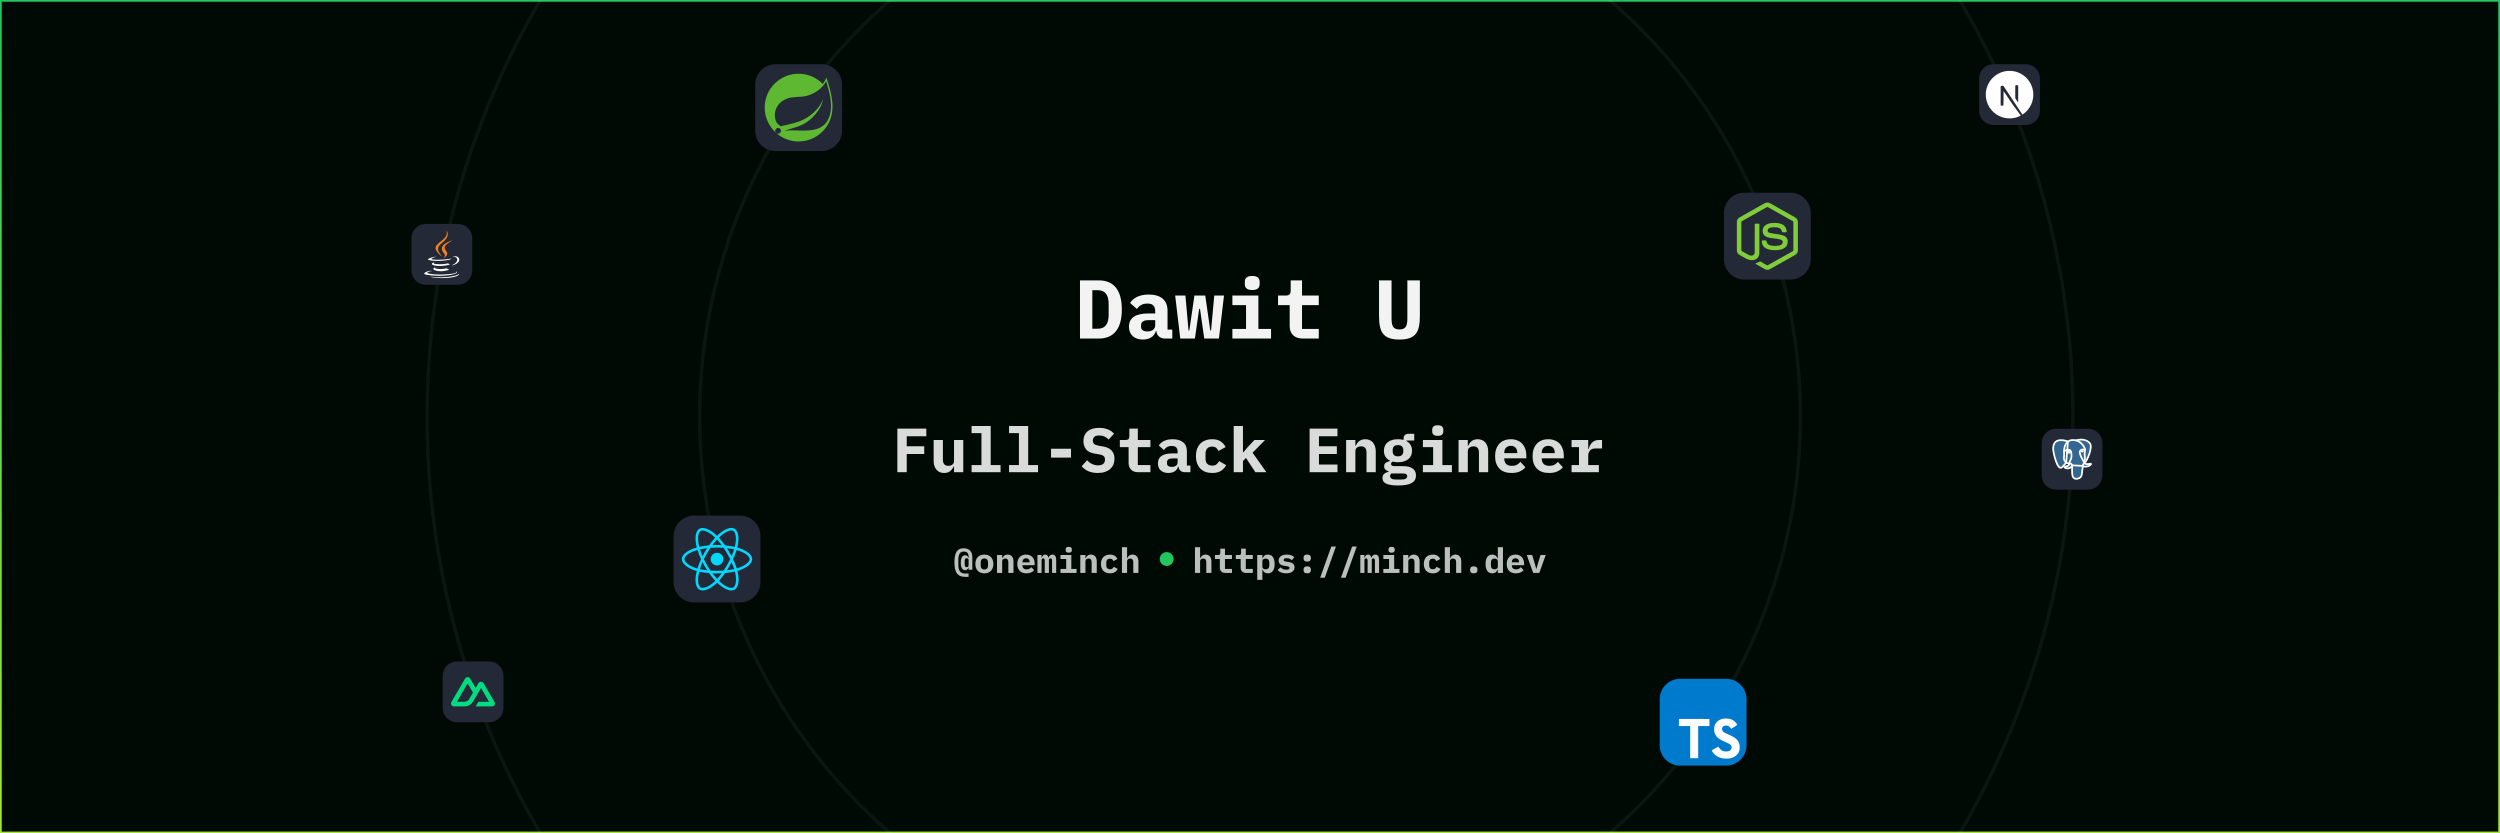 <svg width="1440" height="480" viewBox="0 0 1440 480" fill="none" xmlns="http://www.w3.org/2000/svg">
<rect x="0" y="0" width="1440" height="480" fill="#333333" stroke="none"/>
<g clip-path="url(#clip0_1_2)">
<rect width="1440" height="480" fill="url(#paint0_linear_1_2)"/>
<rect x="1" y="1" width="1438" height="478" fill="#000A05"/>
<circle cx="720" cy="240" r="317" stroke="white" stroke-opacity="0.05" stroke-width="2"/>
<circle cx="720" cy="240" r="474" stroke="white" stroke-opacity="0.05" stroke-width="2"/>
<g clip-path="url(#clip1_1_2)">
<path d="M426.281 297H399.719C393.247 297 388 302.247 388 308.719V335.281C388 341.753 393.247 347 399.719 347H426.281C432.753 347 438 341.753 438 335.281V308.719C438 302.247 432.753 297 426.281 297Z" fill="#242938"/>
<path d="M413 325.701C415.013 325.701 416.644 324.07 416.644 322.058C416.644 320.045 415.013 318.414 413 318.414C410.988 318.414 409.356 320.045 409.356 322.058C409.356 324.07 410.988 325.701 413 325.701Z" fill="#00D8FF"/>
<path fill-rule="evenodd" clip-rule="evenodd" d="M413 314.649C417.893 314.649 422.437 315.351 425.864 316.531C429.993 317.952 432.531 320.107 432.531 322.058C432.531 324.091 429.841 326.38 425.407 327.848C422.055 328.959 417.644 329.539 413 329.539C408.239 329.539 403.73 328.995 400.341 327.836C396.052 326.37 393.469 324.052 393.469 322.058C393.469 320.122 395.892 317.985 399.963 316.565C403.403 315.366 408.06 314.649 413 314.649H413Z" stroke="#00D8FF" stroke-width="1.5"/>
<path fill-rule="evenodd" clip-rule="evenodd" d="M406.551 318.375C408.995 314.137 411.873 310.55 414.607 308.171C417.901 305.305 421.036 304.182 422.726 305.157C424.487 306.172 425.126 309.646 424.183 314.221C423.471 317.679 421.77 321.79 419.449 325.813C417.071 329.938 414.347 333.572 411.65 335.929C408.238 338.912 404.939 339.991 403.212 338.995C401.535 338.029 400.894 334.861 401.698 330.625C402.378 327.046 404.083 322.654 406.55 318.375H406.551Z" stroke="#00D8FF" stroke-width="1.5"/>
<path fill-rule="evenodd" clip-rule="evenodd" d="M406.557 325.824C404.106 321.591 402.437 317.305 401.741 313.748C400.902 309.463 401.495 306.187 403.184 305.209C404.943 304.191 408.272 305.372 411.764 308.473C414.405 310.818 417.117 314.345 419.443 318.364C421.829 322.485 423.617 326.659 424.312 330.173C425.192 334.619 424.48 338.016 422.754 339.015C421.079 339.984 418.015 338.958 414.747 336.146C411.986 333.77 409.032 330.099 406.557 325.824Z" stroke="#00D8FF" stroke-width="1.5"/>
</g>
<g clip-path="url(#clip2_1_2)">
<path d="M994.281 391H967.719C961.247 391 956 396.247 956 402.719V429.281C956 435.753 961.247 441 967.719 441H994.281C1000.75 441 1006 435.753 1006 429.281V402.719C1006 396.247 1000.75 391 994.281 391Z" fill="#007ACC"/>
<path d="M967.057 416.166L967.041 418.213H970.295H973.549V427.46V436.705H975.851H978.152V427.46V418.213H981.406H984.66V416.205C984.66 415.094 984.636 414.166 984.605 414.142C984.581 414.11 980.62 414.094 975.819 414.102L967.081 414.126L967.057 416.166Z" fill="white"/>
<path d="M996.345 414.068C997.615 414.386 998.583 414.949 999.472 415.87C999.932 416.362 1000.61 417.259 1000.67 417.473C1000.69 417.536 998.512 418.997 997.194 419.814C997.147 419.846 996.956 419.639 996.742 419.322C996.099 418.386 995.424 417.981 994.393 417.909C992.877 417.806 991.901 418.6 991.909 419.925C991.909 420.314 991.964 420.544 992.123 420.862C992.456 421.552 993.075 421.965 995.02 422.806C998.599 424.346 1000.13 425.362 1001.08 426.806C1002.15 428.417 1002.38 430.989 1001.66 432.901C1000.87 434.981 998.901 436.393 996.131 436.862C995.274 437.012 993.242 436.989 992.321 436.822C990.313 436.465 988.409 435.473 987.234 434.171C986.774 433.663 985.877 432.338 985.932 432.243C985.956 432.211 986.162 432.084 986.393 431.949C986.615 431.822 987.456 431.338 988.25 430.878L989.686 430.044L989.988 430.489C990.409 431.131 991.329 432.012 991.885 432.306C993.48 433.147 995.67 433.028 996.75 432.06C997.21 431.639 997.401 431.203 997.401 430.56C997.401 429.981 997.329 429.727 997.028 429.29C996.639 428.735 995.845 428.266 993.591 427.29C991.012 426.179 989.901 425.489 988.885 424.393C988.297 423.759 987.742 422.743 987.512 421.893C987.321 421.187 987.274 419.417 987.424 418.703C987.956 416.211 989.837 414.473 992.551 413.957C993.432 413.79 995.48 413.854 996.345 414.068Z" fill="white"/>
</g>
<g clip-path="url(#clip3_1_2)">
<path d="M473.281 37H446.719C440.247 37 435 42.247 435 48.719V75.281C435 81.753 440.247 87 446.719 87H473.281C479.753 87 485 81.753 485 75.281V48.719C485 42.247 479.753 37 473.281 37Z" fill="#242938"/>
<path d="M475.927 70.559C471.119 76.965 460.849 74.802 454.265 75.113C454.265 75.113 453.099 75.178 451.925 75.371C451.925 75.371 452.369 75.182 452.935 74.987C457.56 73.388 459.745 73.066 462.555 71.623C467.835 68.918 473.089 63.027 474.159 56.907C472.149 62.793 466.037 67.859 460.472 69.916C456.662 71.322 449.774 72.69 449.773 72.69C449.776 72.695 449.498 72.546 449.494 72.543C444.81 70.263 444.674 60.117 453.183 56.846C456.913 55.411 460.482 56.2 464.514 55.24C468.816 54.217 473.797 50.993 475.822 46.778C478.092 53.511 480.819 64.044 475.927 70.559ZM476.01 44.692C475.438 46.051 474.739 47.277 473.934 48.373C470.39 44.735 465.443 42.469 459.975 42.469C449.219 42.469 440.469 51.219 440.469 61.974C440.469 67.612 442.875 72.696 446.712 76.26L447.139 76.638C446.426 76.057 446.316 75.009 446.894 74.295C447.476 73.581 448.524 73.47 449.238 74.049C449.954 74.629 450.063 75.679 449.483 76.394C448.906 77.11 447.856 77.218 447.141 76.64L447.432 76.898C450.825 79.755 455.2 81.481 459.975 81.481C470.256 81.481 478.698 73.48 479.421 63.382C479.956 58.437 478.496 52.158 476.01 44.692Z" fill="#5FB832"/>
</g>
<g clip-path="url(#clip4_1_2)">
<path d="M1202.8 247H1184.2C1179.67 247 1176 250.673 1176 255.203V273.797C1176 278.327 1179.67 282 1184.2 282H1202.8C1207.33 282 1211 278.327 1211 273.797V255.203C1211 250.673 1207.33 247 1202.8 247Z" fill="#242938"/>
<path d="M1203.82 267.328C1201.04 267.901 1200.84 266.96 1200.84 266.96C1203.77 262.605 1205 257.078 1203.94 255.725C1201.05 252.034 1196.06 253.781 1195.97 253.826L1195.94 253.831C1195.33 253.708 1194.71 253.643 1194.09 253.637C1192.83 253.618 1191.88 253.967 1191.15 254.516C1191.15 254.516 1182.24 250.842 1182.65 259.137C1182.74 260.902 1185.18 272.499 1188.09 268.991C1189.16 267.7 1190.19 266.617 1190.19 266.617C1190.7 266.956 1191.31 267.129 1191.96 267.067L1192.01 267.025C1191.99 267.191 1192 267.358 1192.03 267.523C1191.28 268.361 1191.5 268.508 1190 268.816C1188.48 269.129 1189.37 269.685 1189.95 269.832C1190.66 270.009 1192.29 270.258 1193.4 268.715L1193.35 268.89C1193.65 269.126 1193.85 270.422 1193.82 271.597C1193.78 272.771 1193.76 273.577 1193.99 274.207C1194.22 274.838 1194.45 276.255 1196.42 275.842C1198.07 275.489 1198.92 274.573 1199.04 273.048C1199.13 271.964 1199.32 272.123 1199.33 271.154L1199.48 270.695C1199.66 269.224 1199.51 268.75 1200.53 268.971L1200.77 268.993C1201.52 269.027 1202.5 268.873 1203.07 268.607C1204.31 268.034 1205.04 267.076 1203.82 267.328H1203.82Z" fill="#336791"/>
<path d="M1195.97 253.644C1195.66 253.74 1200.93 251.717 1203.93 255.545C1204.99 256.898 1203.76 262.426 1200.83 266.78M1193.51 268.025C1193.44 270.761 1193.53 273.516 1193.8 274.177C1194.07 274.839 1194.64 276.148 1196.61 275.727C1198.26 275.374 1198.86 274.691 1199.12 273.182L1199.73 268.36L1193.51 268.025ZM1191.15 254.31C1191.15 254.31 1182.23 250.661 1182.64 258.956C1182.73 260.721 1185.17 272.318 1188.08 268.81C1189.15 267.528 1190.11 266.525 1190.11 266.525L1191.15 254.31Z" stroke="white" stroke-linecap="round" stroke-linejoin="round"/>
<path d="M1200.83 266.778C1200.83 266.778 1201.02 267.72 1203.81 267.145C1205.03 266.894 1204.29 267.851 1203.06 268.424C1202.05 268.895 1199.77 269.015 1199.74 268.366C1199.64 266.689 1200.93 267.198 1200.84 266.778C1200.76 266.4 1200.18 266.029 1199.8 265.102C1199.46 264.294 1195.22 258.094 1200.97 259.014C1201.18 258.971 1199.47 253.534 1194.09 253.456C1188.71 253.377 1188.88 260.074 1188.88 260.074" stroke="white" stroke-linecap="round" stroke-linejoin="bevel"/>
<path d="M1192.01 267.353C1191.26 268.191 1191.48 268.339 1189.98 268.647C1188.46 268.96 1189.35 269.516 1189.93 269.662C1190.64 269.839 1192.27 270.089 1193.38 268.544C1193.71 268.073 1193.37 267.323 1192.91 267.133C1192.69 267.041 1192.39 266.925 1192.01 267.354L1192.01 267.353Z" stroke="white" stroke-linejoin="round"/>
<path d="M1191.96 267.339C1191.88 266.846 1192.12 266.26 1192.37 265.574C1192.76 264.545 1193.64 263.517 1192.93 260.251C1192.41 257.819 1188.88 259.744 1188.88 260.074C1188.88 260.404 1189.04 261.747 1188.82 263.309C1188.53 265.349 1190.12 267.073 1191.94 266.898" stroke="white" stroke-linecap="round" stroke-linejoin="round"/>
<path d="M1191.12 260.025C1191.1 260.138 1191.32 260.438 1191.61 260.479C1191.9 260.519 1192.15 260.285 1192.17 260.171C1192.18 260.058 1191.96 259.935 1191.67 259.894C1191.38 259.854 1191.13 259.914 1191.12 260.025Z" fill="white" stroke="white" stroke-width="1.68"/>
<path d="M1199.93 259.795C1199.94 259.908 1199.72 260.209 1199.43 260.249C1199.14 260.289 1198.89 260.055 1198.88 259.941C1198.86 259.828 1199.09 259.705 1199.37 259.665C1199.66 259.624 1199.91 259.684 1199.93 259.795Z" fill="white" stroke="white" stroke-width="0.837"/>
<path d="M1200.96 259.016C1201.01 259.9 1200.77 260.501 1200.74 261.442C1200.7 262.809 1201.39 264.374 1200.34 265.941" stroke="white" stroke-linecap="round" stroke-linejoin="round"/>
</g>
<g clip-path="url(#clip5_1_2)">
<path d="M1166.8 37H1148.2C1143.67 37 1140 40.673 1140 45.203V63.797C1140 68.327 1143.67 72 1148.2 72H1166.8C1171.33 72 1175 68.327 1175 63.797V45.203C1175 40.673 1171.33 37 1166.8 37Z" fill="#242938"/>
<path d="M1156.6 40.836C1156.55 40.841 1156.36 40.859 1156.19 40.873C1152.31 41.223 1148.67 43.319 1146.36 46.539C1145.08 48.33 1144.26 50.362 1143.95 52.513C1143.84 53.264 1143.83 53.486 1143.83 54.505C1143.83 55.523 1143.84 55.745 1143.95 56.496C1144.69 61.631 1148.35 65.945 1153.3 67.543C1154.19 67.829 1155.13 68.024 1156.19 68.142C1156.6 68.187 1158.4 68.187 1158.81 68.142C1160.65 67.939 1162.2 67.484 1163.74 66.701C1163.97 66.581 1164.02 66.549 1163.98 66.522C1163.96 66.506 1162.96 65.162 1161.76 63.536L1159.57 60.583L1156.83 56.528C1155.32 54.299 1154.08 52.476 1154.07 52.476C1154.06 52.473 1154.05 54.275 1154.05 56.475C1154.04 60.326 1154.04 60.481 1153.99 60.572C1153.92 60.703 1153.86 60.757 1153.75 60.816C1153.67 60.858 1153.59 60.866 1153.19 60.866H1152.73L1152.6 60.789C1152.52 60.738 1152.46 60.671 1152.42 60.594L1152.37 60.473L1152.37 55.114L1152.38 49.752L1152.46 49.648C1152.51 49.592 1152.6 49.52 1152.66 49.485C1152.77 49.431 1152.81 49.426 1153.28 49.426C1153.82 49.426 1153.91 49.448 1154.05 49.603C1154.09 49.645 1155.58 51.88 1157.35 54.572C1159.13 57.263 1161.55 60.938 1162.75 62.742L1164.91 66.022L1165.02 65.95C1165.99 65.319 1167.02 64.421 1167.83 63.486C1169.56 61.5 1170.67 59.078 1171.05 56.496C1171.16 55.745 1171.17 55.523 1171.17 54.505C1171.17 53.486 1171.16 53.264 1171.05 52.513C1170.31 47.379 1166.65 43.065 1161.7 41.466C1160.82 41.183 1159.89 40.988 1158.85 40.87C1158.59 40.843 1156.83 40.814 1156.6 40.836ZM1162.2 49.105C1162.33 49.17 1162.43 49.292 1162.47 49.421C1162.49 49.49 1162.5 50.977 1162.49 54.326L1162.48 59.132L1161.64 57.832L1160.79 56.533V53.04C1160.79 50.781 1160.8 49.512 1160.81 49.45C1160.86 49.301 1160.95 49.183 1161.08 49.113C1161.19 49.057 1161.23 49.052 1161.65 49.052C1162.04 49.052 1162.11 49.057 1162.2 49.105Z" fill="white"/>
</g>
<g clip-path="url(#clip6_1_2)">
<path d="M281.797 381H263.203C258.673 381 255 384.673 255 389.203V407.797C255 412.327 258.673 416 263.203 416H281.797C286.327 416 290 412.327 290 407.797V389.203C290 384.673 286.327 381 281.797 381Z" fill="#242938"/>
<path d="M273.975 406.885H283.377C283.676 406.886 283.969 406.808 284.228 406.66C284.487 406.512 284.701 406.299 284.85 406.042C285 405.786 285.078 405.495 285.078 405.199C285.078 404.903 284.999 404.612 284.85 404.356L278.535 393.516C278.386 393.26 278.171 393.047 277.913 392.899C277.654 392.751 277.361 392.673 277.062 392.673C276.764 392.673 276.47 392.751 276.212 392.899C275.953 393.047 275.739 393.26 275.589 393.516L273.975 396.29L270.818 390.866C270.669 390.61 270.454 390.397 270.195 390.249C269.937 390.101 269.643 390.023 269.345 390.023C269.046 390.023 268.753 390.101 268.494 390.249C268.235 390.397 268.02 390.61 267.871 390.866L260.014 404.356C259.864 404.612 259.785 404.903 259.785 405.199C259.785 405.495 259.864 405.786 260.013 406.042C260.162 406.299 260.377 406.512 260.635 406.66C260.894 406.808 261.187 406.886 261.486 406.885H267.388C269.727 406.885 271.451 405.867 272.638 403.881L275.519 398.936L277.062 396.29L281.693 404.239H275.519L273.975 406.885ZM267.292 404.236L263.173 404.235L269.347 393.637L272.428 398.936L270.365 402.478C269.577 403.767 268.682 404.236 267.292 404.236Z" fill="#00DC82"/>
</g>
<g clip-path="url(#clip7_1_2)">
<path d="M1031.28 111H1004.72C998.247 111 993 116.247 993 122.719V149.281C993 155.753 998.247 161 1004.72 161H1031.28C1037.75 161 1043 155.753 1043 149.281V122.719C1043 116.247 1037.75 111 1031.28 111Z" fill="#242938"/>
<path d="M1016.41 117.077C1017.37 116.527 1018.63 116.525 1019.59 117.077C1024.41 119.806 1029.24 122.53 1034.07 125.26C1034.98 125.771 1035.59 126.782 1035.58 127.828V144.243C1035.58 145.333 1034.92 146.368 1033.96 146.868C1029.15 149.581 1024.34 152.298 1019.52 155.011C1018.54 155.572 1017.27 155.529 1016.32 154.922C1014.88 154.086 1013.43 153.253 1011.99 152.418C1011.69 152.242 1011.36 152.102 1011.15 151.816C1011.34 151.568 1011.66 151.537 1011.93 151.429C1012.53 151.237 1013.09 150.93 1013.64 150.631C1013.78 150.536 1013.95 150.572 1014.09 150.658C1015.32 151.365 1016.54 152.094 1017.78 152.794C1018.04 152.947 1018.31 152.744 1018.54 152.618C1023.26 149.949 1027.99 147.29 1032.71 144.62C1032.89 144.536 1032.98 144.35 1032.97 144.158C1032.97 138.743 1032.97 133.328 1032.97 127.912C1032.99 127.695 1032.86 127.495 1032.67 127.406C1027.87 124.705 1023.08 122 1018.28 119.298C1018.11 119.182 1017.89 119.181 1017.72 119.298C1012.92 122 1008.13 124.708 1003.33 127.408C1003.14 127.498 1003.01 127.694 1003.03 127.912C1003.03 133.328 1003.03 138.743 1003.03 144.159C1003.01 144.351 1003.12 144.533 1003.29 144.615C1004.57 145.341 1005.85 146.061 1007.13 146.784C1007.85 147.172 1008.74 147.403 1009.53 147.106C1010.24 146.854 1010.73 146.138 1010.71 145.394C1010.72 140.011 1010.71 134.626 1010.72 129.244C1010.7 129.005 1010.93 128.807 1011.16 128.83C1011.78 128.826 1012.39 128.822 1013.01 128.831C1013.26 128.826 1013.44 129.083 1013.41 129.324C1013.4 134.741 1013.41 140.159 1013.4 145.576C1013.4 147.02 1012.81 148.591 1011.48 149.298C1009.83 150.15 1007.8 149.969 1006.17 149.152C1004.76 148.45 1003.42 147.621 1002.04 146.868C1001.08 146.371 1000.42 145.332 1000.42 144.244V127.828C1000.41 126.76 1001.04 125.731 1001.98 125.227C1006.79 122.512 1011.6 119.794 1016.41 117.077Z" fill="#81CD39"/>
<path d="M1020.61 128.448C1022.71 128.313 1024.96 128.368 1026.85 129.402C1028.31 130.194 1029.12 131.857 1029.14 133.482C1029.1 133.701 1028.87 133.821 1028.67 133.806C1028.06 133.806 1027.45 133.815 1026.84 133.802C1026.58 133.812 1026.43 133.574 1026.4 133.346C1026.22 132.569 1025.8 131.799 1025.07 131.424C1023.94 130.862 1022.64 130.89 1021.42 130.902C1020.52 130.949 1019.56 131.027 1018.8 131.552C1018.22 131.95 1018.05 132.754 1018.25 133.402C1018.45 133.867 1018.99 134.017 1019.43 134.155C1021.95 134.816 1024.63 134.75 1027.12 135.621C1028.14 135.976 1029.15 136.666 1029.5 137.741C1029.96 139.183 1029.76 140.905 1028.73 142.062C1027.9 143.014 1026.69 143.533 1025.48 143.814C1023.87 144.173 1022.21 144.182 1020.57 144.023C1019.04 143.848 1017.44 143.445 1016.26 142.399C1015.24 141.519 1014.75 140.149 1014.8 138.826C1014.81 138.603 1015.03 138.447 1015.25 138.465C1015.86 138.46 1016.47 138.458 1017.09 138.466C1017.33 138.448 1017.51 138.66 1017.53 138.891C1017.64 139.631 1017.92 140.409 1018.56 140.848C1019.81 141.652 1021.37 141.597 1022.8 141.619C1023.98 141.567 1025.31 141.551 1026.27 140.77C1026.78 140.324 1026.93 139.578 1026.8 138.937C1026.65 138.395 1026.08 138.143 1025.59 137.978C1023.1 137.188 1020.39 137.475 1017.92 136.581C1016.91 136.227 1015.94 135.556 1015.55 134.525C1015.02 133.065 1015.26 131.26 1016.4 130.142C1017.5 129.03 1019.1 128.601 1020.61 128.448Z" fill="#81CD39"/>
</g>
<g clip-path="url(#clip8_1_2)">
<path d="M263.797 129H245.203C240.673 129 237 132.673 237 137.203V155.797C237 160.327 240.673 164 245.203 164H263.797C268.327 164 272 160.327 272 155.797V137.203C272 132.673 268.327 129 263.797 129Z" fill="#242938"/>
<path d="M250.895 153.967C250.895 153.967 249.845 154.606 251.626 154.789C253.776 155.063 254.913 155.017 257.287 154.561C257.287 154.561 257.926 154.973 258.794 155.292C253.452 157.574 246.695 155.155 250.895 153.967ZM250.21 151C250.21 151 249.069 151.868 250.849 152.05C253.178 152.278 255.004 152.324 258.155 151.685C258.155 151.685 258.566 152.142 259.251 152.37C252.813 154.288 245.599 152.552 250.21 151V151ZM262.812 156.205C262.812 156.205 263.588 156.844 261.944 157.346C258.885 158.259 249.115 158.534 246.375 157.346C245.417 156.935 247.243 156.341 247.836 156.251C248.43 156.114 248.749 156.114 248.749 156.114C247.699 155.383 241.764 157.62 245.736 158.264C256.648 160.045 265.642 157.488 262.811 156.209L262.812 156.205ZM251.397 147.895C251.397 147.895 246.421 149.082 249.616 149.493C250.986 149.675 253.68 149.63 256.191 149.447C258.246 149.265 260.305 148.899 260.305 148.899C260.305 148.899 259.574 149.219 259.072 149.538C254 150.863 244.275 150.27 247.06 148.9C249.435 147.758 251.397 147.895 251.397 147.895ZM260.3 152.872C265.414 150.223 263.039 147.667 261.396 147.987C260.984 148.078 260.802 148.169 260.802 148.169C260.802 148.169 260.939 147.895 261.259 147.804C264.5 146.663 267.057 151.229 260.209 153.009C260.209 153.009 260.255 152.963 260.3 152.872V152.872ZM251.899 160.085C256.831 160.405 264.364 159.903 264.547 157.574C264.547 157.574 264.182 158.487 260.483 159.171C256.283 159.948 251.078 159.856 248.019 159.354C248.019 159.354 248.658 159.902 251.9 160.084L251.899 160.085Z" fill="white"/>
<path d="M257.191 132.828C257.191 132.828 260.022 135.705 254.498 140.041C250.069 143.557 253.493 145.566 254.498 147.848C251.895 145.52 250.024 143.465 251.302 141.548C253.178 138.718 258.337 137.349 257.191 132.828ZM255.73 145.932C257.054 147.438 255.366 148.808 255.366 148.808C255.366 148.808 258.744 147.074 257.192 144.927C255.777 142.872 254.681 141.868 260.617 138.443C260.617 138.443 251.257 140.771 255.731 145.931L255.73 145.932Z" fill="#F58219"/>
</g>
<path d="M688.3 315.2H691.26V321.56H691.38C691.5 321.267 691.647 320.993 691.82 320.74C691.993 320.487 692.2 320.267 692.44 320.08C692.693 319.88 692.98 319.727 693.3 319.62C693.633 319.5 694.007 319.44 694.42 319.44C694.913 319.44 695.367 319.527 695.78 319.7C696.193 319.86 696.547 320.107 696.84 320.44C697.133 320.773 697.36 321.18 697.52 321.66C697.693 322.14 697.78 322.693 697.78 323.32V330H694.82V323.72C694.82 322.387 694.24 321.72 693.08 321.72C692.853 321.72 692.627 321.753 692.4 321.82C692.187 321.873 691.993 321.967 691.82 322.1C691.647 322.22 691.507 322.373 691.4 322.56C691.307 322.747 691.26 322.967 691.26 323.22V330H688.3V315.2ZM705.792 330C704.726 330 703.932 329.72 703.412 329.16C702.892 328.6 702.632 327.887 702.632 327.02V321.98H699.832V319.68H701.652C702.092 319.68 702.406 319.593 702.592 319.42C702.779 319.247 702.872 318.927 702.872 318.46V316.04H705.592V319.68H709.612V321.98H705.592V327.7H709.612V330H705.792ZM717.784 330C716.718 330 715.924 329.72 715.404 329.16C714.884 328.6 714.624 327.887 714.624 327.02V321.98H711.824V319.68H713.644C714.084 319.68 714.398 319.593 714.584 319.42C714.771 319.247 714.864 318.927 714.864 318.46V316.04H717.584V319.68H721.604V321.98H717.584V327.7H721.604V330H717.784ZM724.157 319.68H727.117V321.56H727.257C727.51 320.947 727.877 320.44 728.357 320.04C728.837 319.64 729.49 319.44 730.317 319.44C730.89 319.44 731.41 319.547 731.877 319.76C732.357 319.973 732.763 320.3 733.097 320.74C733.443 321.18 733.71 321.74 733.897 322.42C734.097 323.1 734.197 323.907 734.197 324.84C734.197 325.773 734.097 326.58 733.897 327.26C733.71 327.94 733.443 328.5 733.097 328.94C732.763 329.38 732.357 329.707 731.877 329.92C731.41 330.133 730.89 330.24 730.317 330.24C729.49 330.24 728.837 330.047 728.357 329.66C727.877 329.26 727.51 328.747 727.257 328.12H727.117V334H724.157V319.68ZM729.037 327.94C729.703 327.94 730.217 327.74 730.577 327.34C730.937 326.927 731.117 326.36 731.117 325.64V324.04C731.117 323.32 730.937 322.76 730.577 322.36C730.217 321.947 729.703 321.74 729.037 321.74C728.517 321.74 728.063 321.867 727.677 322.12C727.303 322.373 727.117 322.773 727.117 323.32V326.36C727.117 326.907 727.303 327.307 727.677 327.56C728.063 327.813 728.517 327.94 729.037 327.94ZM740.849 330.24C739.702 330.24 738.702 330.067 737.849 329.72C737.009 329.373 736.375 328.9 735.949 328.3L737.609 326.76C738.009 327.2 738.475 327.547 739.009 327.8C739.555 328.04 740.175 328.16 740.869 328.16C741.455 328.16 741.915 328.073 742.249 327.9C742.582 327.713 742.749 327.433 742.749 327.06C742.749 326.767 742.635 326.567 742.409 326.46C742.182 326.34 741.869 326.247 741.469 326.18L739.809 325.92C739.342 325.853 738.909 325.753 738.509 325.62C738.109 325.473 737.762 325.28 737.469 325.04C737.175 324.8 736.942 324.507 736.769 324.16C736.595 323.813 736.509 323.393 736.509 322.9C736.509 321.82 736.922 320.973 737.749 320.36C738.575 319.747 739.735 319.44 741.229 319.44C742.242 319.44 743.102 319.58 743.809 319.86C744.529 320.127 745.102 320.513 745.529 321.02L744.049 322.7C743.742 322.367 743.349 322.087 742.869 321.86C742.389 321.633 741.809 321.52 741.129 321.52C739.982 321.52 739.409 321.867 739.409 322.56C739.409 322.867 739.522 323.08 739.749 323.2C739.975 323.307 740.289 323.393 740.689 323.46L742.329 323.72C742.795 323.787 743.229 323.893 743.629 324.04C744.029 324.173 744.375 324.36 744.669 324.6C744.975 324.84 745.215 325.133 745.389 325.48C745.562 325.827 745.649 326.247 745.649 326.74C745.649 327.82 745.229 328.673 744.389 329.3C743.562 329.927 742.382 330.24 740.849 330.24ZM752.961 330.24C752.214 330.24 751.674 330.08 751.341 329.76C751.021 329.427 750.861 329.033 750.861 328.58V327.88C750.861 327.427 751.021 327.04 751.341 326.72C751.674 326.387 752.214 326.22 752.961 326.22C753.708 326.22 754.241 326.387 754.561 326.72C754.894 327.04 755.061 327.427 755.061 327.88V328.58C755.061 329.033 754.894 329.427 754.561 329.76C754.241 330.08 753.708 330.24 752.961 330.24ZM752.961 323.46C752.214 323.46 751.674 323.3 751.341 322.98C751.021 322.647 750.861 322.253 750.861 321.8V321.1C750.861 320.647 751.021 320.26 751.341 319.94C751.674 319.607 752.214 319.44 752.961 319.44C753.708 319.44 754.241 319.607 754.561 319.94C754.894 320.26 755.061 320.647 755.061 321.1V321.8C755.061 322.253 754.894 322.647 754.561 322.98C754.241 323.3 753.708 323.46 752.961 323.46ZM760.413 332.76L766.833 314.8H769.493L763.073 332.76H760.413ZM772.405 332.76L778.825 314.8H781.485L775.065 332.76H772.405ZM783.538 330V319.68H785.918V321.2H786.058C786.218 320.72 786.444 320.307 786.738 319.96C787.044 319.613 787.471 319.44 788.018 319.44C789.018 319.44 789.631 320.027 789.858 321.2H789.978C790.058 320.96 790.158 320.733 790.278 320.52C790.398 320.307 790.544 320.12 790.718 319.96C790.891 319.8 791.098 319.673 791.338 319.58C791.578 319.487 791.858 319.44 792.178 319.44C793.618 319.44 794.338 320.5 794.338 322.62V330H791.958V322.92C791.958 322.44 791.871 322.107 791.698 321.92C791.538 321.72 791.324 321.62 791.058 321.62C790.804 321.62 790.584 321.707 790.398 321.88C790.224 322.04 790.138 322.293 790.138 322.64V330H787.738V322.92C787.738 322.44 787.658 322.107 787.498 321.92C787.351 321.72 787.144 321.62 786.878 321.62C786.611 321.62 786.384 321.707 786.198 321.88C786.011 322.04 785.918 322.293 785.918 322.64V330H783.538ZM801.57 318.36C800.903 318.36 800.436 318.227 800.17 317.96C799.916 317.68 799.79 317.347 799.79 316.96V316.38C799.79 315.98 799.916 315.647 800.17 315.38C800.436 315.113 800.903 314.98 801.57 314.98C802.236 314.98 802.696 315.113 802.95 315.38C803.216 315.647 803.35 315.98 803.35 316.38V316.96C803.35 317.347 803.216 317.68 802.95 317.96C802.696 318.227 802.236 318.36 801.57 318.36ZM796.81 327.7H800.09V321.98H796.81V319.68H803.05V327.7H806.09V330H796.81V327.7ZM808.222 330V319.68H811.182V321.56H811.302C811.422 321.267 811.569 320.993 811.742 320.74C811.915 320.487 812.122 320.267 812.362 320.08C812.615 319.88 812.902 319.727 813.222 319.62C813.555 319.5 813.929 319.44 814.342 319.44C814.835 319.44 815.289 319.527 815.702 319.7C816.115 319.86 816.469 320.107 816.762 320.44C817.055 320.773 817.282 321.18 817.442 321.66C817.615 322.14 817.702 322.693 817.702 323.32V330H814.742V323.72C814.742 322.387 814.162 321.72 813.002 321.72C812.775 321.72 812.549 321.753 812.322 321.82C812.109 321.873 811.915 321.967 811.742 322.1C811.569 322.22 811.429 322.373 811.322 322.56C811.229 322.747 811.182 322.967 811.182 323.22V330H808.222ZM825.334 330.24C824.521 330.24 823.787 330.12 823.134 329.88C822.494 329.627 821.947 329.267 821.494 328.8C821.054 328.333 820.714 327.767 820.474 327.1C820.234 326.433 820.114 325.68 820.114 324.84C820.114 324 820.234 323.247 820.474 322.58C820.714 321.913 821.054 321.347 821.494 320.88C821.947 320.413 822.494 320.06 823.134 319.82C823.787 319.567 824.514 319.44 825.314 319.44C826.447 319.44 827.354 319.673 828.034 320.14C828.727 320.593 829.254 321.2 829.614 321.96L827.334 323.2C827.147 322.8 826.901 322.467 826.594 322.2C826.301 321.933 825.874 321.8 825.314 321.8C824.634 321.8 824.107 322 823.734 322.4C823.374 322.787 823.194 323.32 823.194 324V325.68C823.194 326.36 823.374 326.9 823.734 327.3C824.107 327.687 824.647 327.88 825.354 327.88C825.927 327.88 826.374 327.747 826.694 327.48C827.027 327.213 827.307 326.867 827.534 326.44L829.774 327.72C829.401 328.48 828.854 329.093 828.134 329.56C827.427 330.013 826.494 330.24 825.334 330.24ZM832.206 315.2H835.166V321.56H835.286C835.406 321.267 835.553 320.993 835.726 320.74C835.9 320.487 836.106 320.267 836.346 320.08C836.6 319.88 836.886 319.727 837.206 319.62C837.54 319.5 837.913 319.44 838.326 319.44C838.82 319.44 839.273 319.527 839.686 319.7C840.1 319.86 840.453 320.107 840.746 320.44C841.04 320.773 841.266 321.18 841.426 321.66C841.6 322.14 841.686 322.693 841.686 323.32V330H838.726V323.72C838.726 322.387 838.146 321.72 836.986 321.72C836.76 321.72 836.533 321.753 836.306 321.82C836.093 321.873 835.9 321.967 835.726 322.1C835.553 322.22 835.413 322.373 835.306 322.56C835.213 322.747 835.166 322.967 835.166 323.22V330H832.206V315.2ZM848.898 330.24C848.152 330.24 847.612 330.08 847.278 329.76C846.958 329.427 846.798 329.033 846.798 328.58V327.88C846.798 327.427 846.958 327.04 847.278 326.72C847.612 326.387 848.152 326.22 848.898 326.22C849.645 326.22 850.178 326.387 850.498 326.72C850.832 327.04 850.998 327.427 850.998 327.88V328.58C850.998 329.033 850.832 329.427 850.498 329.76C850.178 330.08 849.645 330.24 848.898 330.24ZM862.751 328.12H862.611C862.344 328.747 861.971 329.26 861.491 329.66C861.024 330.047 860.377 330.24 859.551 330.24C858.977 330.24 858.451 330.133 857.971 329.92C857.504 329.707 857.097 329.38 856.751 328.94C856.417 328.5 856.151 327.94 855.951 327.26C855.764 326.58 855.671 325.773 855.671 324.84C855.671 323.907 855.764 323.1 855.951 322.42C856.151 321.74 856.417 321.18 856.751 320.74C857.097 320.3 857.504 319.973 857.971 319.76C858.451 319.547 858.977 319.44 859.551 319.44C859.964 319.44 860.331 319.493 860.651 319.6C860.971 319.707 861.251 319.853 861.491 320.04C861.744 320.227 861.957 320.453 862.131 320.72C862.317 320.973 862.477 321.253 862.611 321.56H862.751V315.2H865.711V330H862.751V328.12ZM860.831 327.94C861.351 327.94 861.797 327.813 862.171 327.56C862.557 327.307 862.751 326.907 862.751 326.36V323.32C862.751 322.773 862.557 322.373 862.171 322.12C861.797 321.867 861.351 321.74 860.831 321.74C860.164 321.74 859.651 321.947 859.291 322.36C858.931 322.76 858.751 323.32 858.751 324.04V325.64C858.751 326.36 858.931 326.927 859.291 327.34C859.651 327.74 860.164 327.94 860.831 327.94ZM873.163 330.24C871.429 330.24 870.116 329.76 869.223 328.8C868.329 327.84 867.883 326.533 867.883 324.88C867.883 324.04 867.996 323.287 868.223 322.62C868.463 321.94 868.796 321.367 869.223 320.9C869.663 320.42 870.189 320.06 870.803 319.82C871.429 319.567 872.129 319.44 872.903 319.44C873.676 319.44 874.369 319.567 874.983 319.82C875.596 320.06 876.116 320.407 876.543 320.86C876.969 321.313 877.296 321.867 877.523 322.52C877.763 323.16 877.883 323.88 877.883 324.68V325.56H870.823V325.74C870.823 326.407 871.029 326.947 871.443 327.36C871.856 327.76 872.463 327.96 873.263 327.96C873.876 327.96 874.403 327.847 874.843 327.62C875.283 327.38 875.663 327.067 875.983 326.68L877.583 328.42C877.183 328.913 876.623 329.34 875.903 329.7C875.183 330.06 874.269 330.24 873.163 330.24ZM872.923 321.56C872.283 321.56 871.769 321.76 871.383 322.16C871.009 322.547 870.823 323.073 870.823 323.74V323.9H874.983V323.74C874.983 323.06 874.796 322.527 874.423 322.14C874.063 321.753 873.563 321.56 872.923 321.56ZM883.115 330L879.415 319.68H882.535L883.875 324.1L884.855 327.54H885.015L885.995 324.1L887.335 319.68H890.335L886.635 330H883.115Z" fill="#F9FAFB" fill-opacity="0.75"/>
<path d="M557.92 330.34V332.26H555.82C551.38 332.26 549.76 329.52 549.76 323.9C549.76 317.84 551.64 315.8 555.02 315.8C558.48 315.8 560.06 317.96 560.06 320.74V328.18H557.92V326.96H557.78C557.48 327.94 556.82 328.42 555.9 328.42C554.34 328.42 553.42 327.08 553.42 324.12C553.42 321.16 554.34 319.82 555.9 319.82C556.82 319.82 557.48 320.3 557.78 321.28H557.92V320.74C557.92 318.48 556.8 317.7 555.14 317.7C553.18 317.7 552 318.82 552 322.84V325.42C552 328.52 553.06 330.34 555.82 330.34H557.92ZM556.78 326.7C557.52 326.7 557.92 326.24 557.92 325.52V322.72C557.92 322 557.52 321.54 556.78 321.54C556.06 321.54 555.66 321.98 555.66 323.46V324.78C555.66 326.26 556.06 326.7 556.78 326.7ZM566.992 330.24C563.772 330.24 561.812 328.18 561.812 324.84C561.812 321.5 563.772 319.44 566.992 319.44C570.212 319.44 572.172 321.5 572.172 324.84C572.172 328.18 570.212 330.24 566.992 330.24ZM566.992 328.04C568.312 328.04 569.112 327.18 569.112 325.66V324.02C569.112 322.5 568.312 321.64 566.992 321.64C565.672 321.64 564.872 322.5 564.872 324.02V325.66C564.872 327.18 565.672 328.04 566.992 328.04ZM577.244 330H574.284V319.68H577.244V321.56H577.364C577.824 320.4 578.744 319.44 580.404 319.44C582.384 319.44 583.764 320.82 583.764 323.32V330H580.804V323.72C580.804 322.42 580.224 321.72 579.064 321.72C578.144 321.72 577.244 322.22 577.244 323.22V330ZM591.257 330.24C587.797 330.24 585.977 328.18 585.977 324.88C585.977 321.5 587.897 319.44 590.997 319.44C594.077 319.44 595.977 321.46 595.977 324.68V325.56H588.917V325.74C588.917 327.06 589.777 327.96 591.357 327.96C592.577 327.96 593.437 327.44 594.077 326.68L595.677 328.42C594.877 329.4 593.477 330.24 591.257 330.24ZM591.017 321.56C589.737 321.56 588.917 322.42 588.917 323.74V323.9H593.077V323.74C593.077 322.4 592.297 321.56 591.017 321.56ZM599.949 330H597.569V319.68H599.949V321.2H600.089C600.409 320.24 600.949 319.44 602.049 319.44C603.029 319.44 603.669 320.06 603.889 321.2H604.009C604.349 320.26 604.929 319.44 606.209 319.44C607.649 319.44 608.369 320.5 608.369 322.62V330H605.989V322.92C605.989 321.96 605.629 321.62 605.089 321.62C604.589 321.62 604.169 321.94 604.169 322.64V330H601.769V322.92C601.769 321.96 601.429 321.62 600.909 321.62C600.369 321.62 599.949 321.94 599.949 322.64V330ZM615.601 318.36C614.281 318.36 613.821 317.74 613.821 316.96V316.38C613.821 315.58 614.281 314.98 615.601 314.98C616.921 314.98 617.381 315.58 617.381 316.38V316.96C617.381 317.74 616.921 318.36 615.601 318.36ZM610.841 330V327.7H614.121V321.98H610.841V319.68H617.081V327.7H620.121V330H610.841ZM625.213 330H622.253V319.68H625.213V321.56H625.333C625.793 320.4 626.713 319.44 628.373 319.44C630.353 319.44 631.733 320.82 631.733 323.32V330H628.773V323.72C628.773 322.42 628.193 321.72 627.033 321.72C626.113 321.72 625.213 322.22 625.213 323.22V330ZM639.365 330.24C636.105 330.24 634.145 328.18 634.145 324.84C634.145 321.5 636.125 319.44 639.345 319.44C641.605 319.44 642.925 320.46 643.645 321.96L641.365 323.2C641.005 322.4 640.445 321.8 639.345 321.8C638.005 321.8 637.225 322.64 637.225 324V325.68C637.225 327.04 637.985 327.88 639.385 327.88C640.525 327.88 641.125 327.28 641.565 326.44L643.805 327.72C643.065 329.22 641.665 330.24 639.365 330.24ZM646.238 330V315.2H649.198V321.56H649.318C649.778 320.4 650.698 319.44 652.358 319.44C654.338 319.44 655.718 320.82 655.718 323.32V330H652.758V323.72C652.758 322.42 652.178 321.72 651.018 321.72C650.098 321.72 649.198 322.22 649.198 323.22V330H646.238Z" fill="#F9FAFB" fill-opacity="0.75"/>
<circle cx="672" cy="322" r="4" fill="#22C55E"/>
<path d="M516.88 272V246.872H533.548V251.3H522.28V257.06H532.36V261.488H522.28V272H516.88ZM549.518 268.616H549.302C548.894 269.672 548.246 270.572 547.358 271.316C546.494 272.06 545.318 272.432 543.83 272.432C542.942 272.432 542.126 272.288 541.382 272C540.638 271.688 540.002 271.232 539.474 270.632C538.946 270.032 538.526 269.3 538.214 268.436C537.926 267.572 537.782 266.576 537.782 265.448V253.424H543.11V264.728C543.11 267.128 544.154 268.328 546.242 268.328C546.65 268.328 547.046 268.28 547.43 268.184C547.838 268.064 548.186 267.896 548.474 267.68C548.786 267.44 549.038 267.152 549.23 266.816C549.422 266.48 549.518 266.084 549.518 265.628V253.424H554.846V272H549.518V268.616ZM559.62 267.86H565.308V249.5H559.62V245.36H570.636V267.86H576.324V272H559.62V267.86ZM581.206 267.86H586.894V249.5H581.206V245.36H592.222V267.86H597.91V272H581.206V267.86ZM605.384 263.576V258.464H616.904V263.576H605.384ZM632.334 272.432C630.222 272.432 628.386 272.084 626.826 271.388C625.266 270.692 624.006 269.744 623.046 268.544L626.178 265.088C627.09 266.096 628.086 266.84 629.166 267.32C630.27 267.8 631.386 268.04 632.514 268.04C633.81 268.04 634.794 267.752 635.466 267.176C636.138 266.6 636.474 265.772 636.474 264.692C636.474 263.804 636.21 263.132 635.682 262.676C635.178 262.22 634.314 261.896 633.09 261.704L630.462 261.272C628.206 260.888 626.574 260.06 625.566 258.788C624.558 257.492 624.054 255.92 624.054 254.072C624.054 251.648 624.846 249.776 626.43 248.456C628.014 247.112 630.234 246.44 633.09 246.44C635.034 246.44 636.726 246.74 638.166 247.34C639.606 247.94 640.77 248.756 641.658 249.788L638.598 253.208C637.926 252.464 637.134 251.888 636.222 251.48C635.31 251.048 634.278 250.832 633.126 250.832C630.702 250.832 629.49 251.828 629.49 253.82C629.49 254.684 629.754 255.332 630.282 255.764C630.834 256.196 631.722 256.52 632.946 256.736L635.574 257.204C637.614 257.564 639.186 258.332 640.29 259.508C641.394 260.684 641.946 262.268 641.946 264.26C641.946 265.436 641.742 266.528 641.334 267.536C640.926 268.52 640.314 269.384 639.498 270.128C638.682 270.848 637.674 271.412 636.474 271.82C635.298 272.228 633.918 272.432 632.334 272.432ZM655.756 272C653.836 272 652.408 271.496 651.472 270.488C650.536 269.48 650.068 268.196 650.068 266.636V257.564H645.028V253.424H648.304C649.096 253.424 649.66 253.268 649.996 252.956C650.332 252.644 650.5 252.068 650.5 251.228V246.872H655.396V253.424H662.632V257.564H655.396V267.86H662.632V272H655.756ZM682.634 272C681.53 272 680.642 271.724 679.97 271.172C679.298 270.596 678.902 269.78 678.782 268.724H678.602C678.266 269.948 677.594 270.872 676.586 271.496C675.602 272.12 674.39 272.432 672.95 272.432C671.15 272.432 669.698 271.952 668.594 270.992C667.514 270.008 666.974 268.64 666.974 266.888C666.974 264.944 667.682 263.504 669.098 262.568C670.514 261.632 672.59 261.164 675.326 261.164H678.314V260.228C678.314 259.124 678.05 258.296 677.522 257.744C677.018 257.168 676.154 256.88 674.93 256.88C673.802 256.88 672.89 257.096 672.194 257.528C671.498 257.96 670.898 258.524 670.394 259.22L667.478 256.628C668.102 255.572 669.074 254.708 670.394 254.036C671.738 253.34 673.454 252.992 675.542 252.992C678.086 252.992 680.066 253.58 681.482 254.756C682.922 255.908 683.642 257.66 683.642 260.012V268.148H685.694V272H682.634ZM674.966 268.94C675.902 268.94 676.694 268.712 677.342 268.256C677.99 267.8 678.314 267.14 678.314 266.276V264.044H675.47C673.286 264.044 672.194 264.776 672.194 266.24V266.96C672.194 267.608 672.446 268.1 672.95 268.436C673.454 268.772 674.126 268.94 674.966 268.94ZM698.244 272.432C696.78 272.432 695.46 272.216 694.284 271.784C693.132 271.328 692.148 270.68 691.332 269.84C690.54 269 689.928 267.98 689.496 266.78C689.064 265.58 688.848 264.224 688.848 262.712C688.848 261.2 689.064 259.844 689.496 258.644C689.928 257.444 690.54 256.424 691.332 255.584C692.148 254.744 693.132 254.108 694.284 253.676C695.46 253.22 696.768 252.992 698.208 252.992C700.248 252.992 701.88 253.412 703.104 254.252C704.352 255.068 705.3 256.16 705.948 257.528L701.844 259.76C701.508 259.04 701.064 258.44 700.512 257.96C699.984 257.48 699.216 257.24 698.208 257.24C696.984 257.24 696.036 257.6 695.364 258.32C694.716 259.016 694.392 259.976 694.392 261.2V264.224C694.392 265.448 694.716 266.42 695.364 267.14C696.036 267.836 697.008 268.184 698.28 268.184C699.312 268.184 700.116 267.944 700.692 267.464C701.292 266.984 701.796 266.36 702.204 265.592L706.236 267.896C705.564 269.264 704.58 270.368 703.284 271.208C702.012 272.024 700.332 272.432 698.244 272.432ZM710.613 245.36H715.941V260.48H716.193L718.677 257.564L722.565 253.424H728.685L721.485 260.768L729.441 272H723.105L717.705 263.792L715.941 265.556V272H710.613V245.36ZM754.325 272V246.872H770.381V251.3H759.725V257.06H770.021V261.488H759.725V267.572H770.381V272H754.325ZM775.371 272V253.424H780.699V256.808H780.915C781.131 256.28 781.395 255.788 781.707 255.332C782.019 254.876 782.391 254.48 782.823 254.144C783.279 253.784 783.795 253.508 784.371 253.316C784.971 253.1 785.643 252.992 786.387 252.992C787.275 252.992 788.091 253.148 788.835 253.46C789.579 253.748 790.215 254.192 790.743 254.792C791.271 255.392 791.679 256.124 791.967 256.988C792.279 257.852 792.435 258.848 792.435 259.976V272H787.107V260.696C787.107 258.296 786.063 257.096 783.975 257.096C783.567 257.096 783.159 257.156 782.751 257.276C782.367 257.372 782.019 257.54 781.707 257.78C781.395 257.996 781.143 258.272 780.951 258.608C780.783 258.944 780.699 259.34 780.699 259.796V272H775.371ZM815.605 273.872C815.605 275.84 814.777 277.292 813.121 278.228C811.465 279.164 808.861 279.632 805.309 279.632C803.533 279.632 802.069 279.524 800.917 279.308C799.765 279.116 798.841 278.828 798.145 278.444C797.473 278.06 796.993 277.604 796.705 277.076C796.441 276.548 796.309 275.972 796.309 275.348C796.309 274.292 796.621 273.488 797.245 272.936C797.869 272.408 798.745 272 799.873 271.712V271.496C799.081 271.256 798.445 270.92 797.965 270.488C797.509 270.032 797.281 269.396 797.281 268.58C797.281 267.668 797.581 266.996 798.181 266.564C798.805 266.132 799.621 265.796 800.629 265.556V265.34C799.525 264.812 798.661 264.068 798.037 263.108C797.437 262.148 797.137 260.984 797.137 259.616C797.137 258.536 797.329 257.588 797.713 256.772C798.097 255.932 798.637 255.236 799.333 254.684C800.053 254.132 800.905 253.712 801.889 253.424C802.873 253.136 803.977 252.992 805.201 252.992C806.377 252.992 807.469 253.124 808.477 253.388V252.38C808.477 251.66 808.729 251.06 809.233 250.58C809.737 250.1 810.433 249.86 811.321 249.86H814.597V253.748H810.133V254.072C811.141 254.6 811.921 255.332 812.473 256.268C813.049 257.18 813.337 258.296 813.337 259.616C813.337 260.696 813.145 261.644 812.761 262.46C812.377 263.276 811.825 263.972 811.105 264.548C810.385 265.1 809.521 265.52 808.513 265.808C807.529 266.096 806.425 266.24 805.201 266.24C804.649 266.24 804.121 266.216 803.617 266.168C803.113 266.096 802.633 266 802.177 265.88C801.913 266.024 801.685 266.204 801.493 266.42C801.325 266.636 801.241 266.912 801.241 267.248C801.241 267.536 801.313 267.764 801.457 267.932C801.601 268.1 801.793 268.232 802.033 268.328C802.297 268.4 802.597 268.448 802.933 268.472C803.269 268.496 803.617 268.508 803.977 268.508H808.225C809.545 268.508 810.673 268.64 811.609 268.904C812.545 269.168 813.313 269.54 813.913 270.02C814.513 270.5 814.945 271.064 815.209 271.712C815.473 272.36 815.605 273.08 815.605 273.872ZM810.565 274.268C810.565 273.788 810.373 273.404 809.989 273.116C809.605 272.852 808.873 272.72 807.793 272.72H801.421C800.941 273.128 800.701 273.632 800.701 274.232C800.701 274.808 800.941 275.276 801.421 275.636C801.925 276.02 802.765 276.212 803.941 276.212H807.073C808.297 276.212 809.185 276.044 809.737 275.708C810.289 275.372 810.565 274.892 810.565 274.268ZM805.201 262.856C806.281 262.856 807.061 262.592 807.541 262.064C808.045 261.536 808.297 260.864 808.297 260.048V259.184C808.297 258.368 808.045 257.696 807.541 257.168C807.061 256.64 806.281 256.376 805.201 256.376C804.145 256.376 803.377 256.64 802.897 257.168C802.417 257.696 802.177 258.368 802.177 259.184V260.048C802.177 260.864 802.417 261.536 802.897 262.064C803.377 262.592 804.145 262.856 805.201 262.856ZM828.155 251.048C826.955 251.048 826.115 250.808 825.635 250.328C825.179 249.824 824.951 249.224 824.951 248.528V247.484C824.951 246.764 825.179 246.164 825.635 245.684C826.115 245.204 826.955 244.964 828.155 244.964C829.355 244.964 830.183 245.204 830.639 245.684C831.119 246.164 831.359 246.764 831.359 247.484V248.528C831.359 249.224 831.119 249.824 830.639 250.328C830.183 250.808 829.355 251.048 828.155 251.048ZM819.587 267.86H825.491V257.564H819.587V253.424H830.819V267.86H836.291V272H819.587V267.86ZM840.129 272V253.424H845.457V256.808H845.673C845.889 256.28 846.153 255.788 846.465 255.332C846.777 254.876 847.149 254.48 847.581 254.144C848.037 253.784 848.553 253.508 849.129 253.316C849.729 253.1 850.401 252.992 851.145 252.992C852.033 252.992 852.849 253.148 853.593 253.46C854.337 253.748 854.973 254.192 855.501 254.792C856.029 255.392 856.437 256.124 856.725 256.988C857.037 257.852 857.193 258.848 857.193 259.976V272H851.865V260.696C851.865 258.296 850.821 257.096 848.733 257.096C848.325 257.096 847.917 257.156 847.509 257.276C847.125 257.372 846.777 257.54 846.465 257.78C846.153 257.996 845.901 258.272 845.709 258.608C845.541 258.944 845.457 259.34 845.457 259.796V272H840.129ZM870.679 272.432C867.559 272.432 865.195 271.568 863.587 269.84C861.979 268.112 861.175 265.76 861.175 262.784C861.175 261.272 861.379 259.916 861.787 258.716C862.219 257.492 862.819 256.46 863.587 255.62C864.379 254.756 865.327 254.108 866.431 253.676C867.559 253.22 868.819 252.992 870.211 252.992C871.603 252.992 872.851 253.22 873.955 253.676C875.059 254.108 875.995 254.732 876.763 255.548C877.531 256.364 878.119 257.36 878.527 258.536C878.959 259.688 879.175 260.984 879.175 262.424V264.008H866.467V264.332C866.467 265.532 866.839 266.504 867.583 267.248C868.327 267.968 869.419 268.328 870.859 268.328C871.963 268.328 872.911 268.124 873.703 267.716C874.495 267.284 875.179 266.72 875.755 266.024L878.635 269.156C877.915 270.044 876.907 270.812 875.611 271.46C874.315 272.108 872.671 272.432 870.679 272.432ZM870.247 256.808C869.095 256.808 868.171 257.168 867.475 257.888C866.803 258.584 866.467 259.532 866.467 260.732V261.02H873.955V260.732C873.955 259.508 873.619 258.548 872.947 257.852C872.299 257.156 871.399 256.808 870.247 256.808ZM892.265 272.432C889.145 272.432 886.781 271.568 885.173 269.84C883.565 268.112 882.761 265.76 882.761 262.784C882.761 261.272 882.965 259.916 883.373 258.716C883.805 257.492 884.405 256.46 885.173 255.62C885.965 254.756 886.913 254.108 888.017 253.676C889.145 253.22 890.405 252.992 891.797 252.992C893.189 252.992 894.437 253.22 895.541 253.676C896.645 254.108 897.581 254.732 898.349 255.548C899.117 256.364 899.705 257.36 900.113 258.536C900.545 259.688 900.761 260.984 900.761 262.424V264.008H888.053V264.332C888.053 265.532 888.425 266.504 889.169 267.248C889.913 267.968 891.005 268.328 892.445 268.328C893.549 268.328 894.497 268.124 895.289 267.716C896.081 267.284 896.765 266.72 897.341 266.024L900.221 269.156C899.501 270.044 898.493 270.812 897.197 271.46C895.901 272.108 894.257 272.432 892.265 272.432ZM891.833 256.808C890.681 256.808 889.757 257.168 889.061 257.888C888.389 258.584 888.053 259.532 888.053 260.732V261.02H895.541V260.732C895.541 259.508 895.205 258.548 894.533 257.852C893.885 257.156 892.985 256.808 891.833 256.808ZM905.211 267.86H909.495V257.564H905.211V253.424H914.823V258.68H915.075C915.243 258.008 915.471 257.36 915.759 256.736C916.071 256.088 916.455 255.524 916.911 255.044C917.391 254.54 917.967 254.144 918.639 253.856C919.311 253.568 920.103 253.424 921.015 253.424H922.779V258.32H918.819C917.499 258.32 916.503 258.716 915.831 259.508C915.159 260.276 914.823 261.224 914.823 262.352V267.86H920.943V272H905.211V267.86Z" fill="white" fill-opacity="0.85"/>
<path d="M622.072 195V161.496H632.872C641.848 161.496 646.168 167.496 646.168 178.248C646.168 189 641.848 195 632.872 195H622.072ZM629.176 189.336H632.392C636.664 189.336 638.584 186.504 638.584 181.272V175.176C638.584 169.992 636.664 167.16 632.392 167.16H629.176V189.336ZM675.237 195H671.157C668.229 195 666.309 193.416 666.021 190.632H665.781C664.917 193.848 662.037 195.576 658.245 195.576C653.445 195.576 650.277 192.84 650.277 188.184C650.277 183 654.165 180.552 661.413 180.552H665.397V179.304C665.397 176.376 664.149 174.84 660.885 174.84C657.909 174.84 656.181 176.136 654.837 177.96L650.949 174.504C652.581 171.72 656.181 169.656 661.701 169.656C668.469 169.656 672.501 172.776 672.501 179.016V189.864H675.237V195ZM660.933 190.92C663.429 190.92 665.397 189.672 665.397 187.368V184.392H661.605C658.773 184.392 657.237 185.4 657.237 187.32V188.28C657.237 190.008 658.677 190.92 660.933 190.92ZM679.827 195L676.899 170.232H682.803L684.579 190.296H685.059L687.987 170.232H694.227L697.107 190.296H697.587L699.411 170.232H705.027L702.099 195H693.651L691.203 177.912H690.723L688.275 195H679.827ZM721.28 167.064C718.112 167.064 717.008 165.576 717.008 163.704V162.312C717.008 160.392 718.112 158.952 721.28 158.952C724.448 158.952 725.552 160.392 725.552 162.312V163.704C725.552 165.576 724.448 167.064 721.28 167.064ZM709.856 195V189.48H717.728V175.752H709.856V170.232H724.832V189.48H732.128V195H709.856ZM759.613 195H750.445C745.309 195 742.861 192.024 742.861 187.848V175.752H736.141V170.232H740.509C742.621 170.232 743.437 169.512 743.437 167.304V161.496H749.965V170.232H759.613V175.752H749.965V189.48H759.613V195ZM794.328 161.496H801.528V182.712C801.528 186.984 801.864 189.768 806.088 189.768C810.312 189.768 810.648 186.984 810.648 182.712V161.496H817.848V181.752C817.848 190.92 815.832 195.576 806.088 195.576C796.344 195.576 794.328 190.92 794.328 181.752V161.496Z" fill="white" fill-opacity="0.95"/>
</g>
<defs>
<linearGradient id="paint0_linear_1_2" x1="720" y1="0" x2="720" y2="480" gradientUnits="userSpaceOnUse">
<stop stop-color="#22C55E"/>
<stop offset="1" stop-color="#A3E635"/>
</linearGradient>
<clipPath id="clip0_1_2">
<rect width="1440" height="480" fill="white"/>
</clipPath>
<clipPath id="clip1_1_2">
<rect width="50" height="50" fill="white" transform="translate(388 297)"/>
</clipPath>
<clipPath id="clip2_1_2">
<rect width="50" height="50" fill="white" transform="translate(956 391)"/>
</clipPath>
<clipPath id="clip3_1_2">
<rect width="50" height="50" fill="white" transform="translate(435 37)"/>
</clipPath>
<clipPath id="clip4_1_2">
<rect width="35" height="35" fill="white" transform="translate(1176 247)"/>
</clipPath>
<clipPath id="clip5_1_2">
<rect width="35" height="35" fill="white" transform="translate(1140 37)"/>
</clipPath>
<clipPath id="clip6_1_2">
<rect width="35" height="35" fill="white" transform="translate(255 381)"/>
</clipPath>
<clipPath id="clip7_1_2">
<rect width="50" height="50" fill="white" transform="translate(993 111)"/>
</clipPath>
<clipPath id="clip8_1_2">
<rect width="35" height="35" fill="white" transform="translate(237 129)"/>
</clipPath>
</defs>
</svg>
